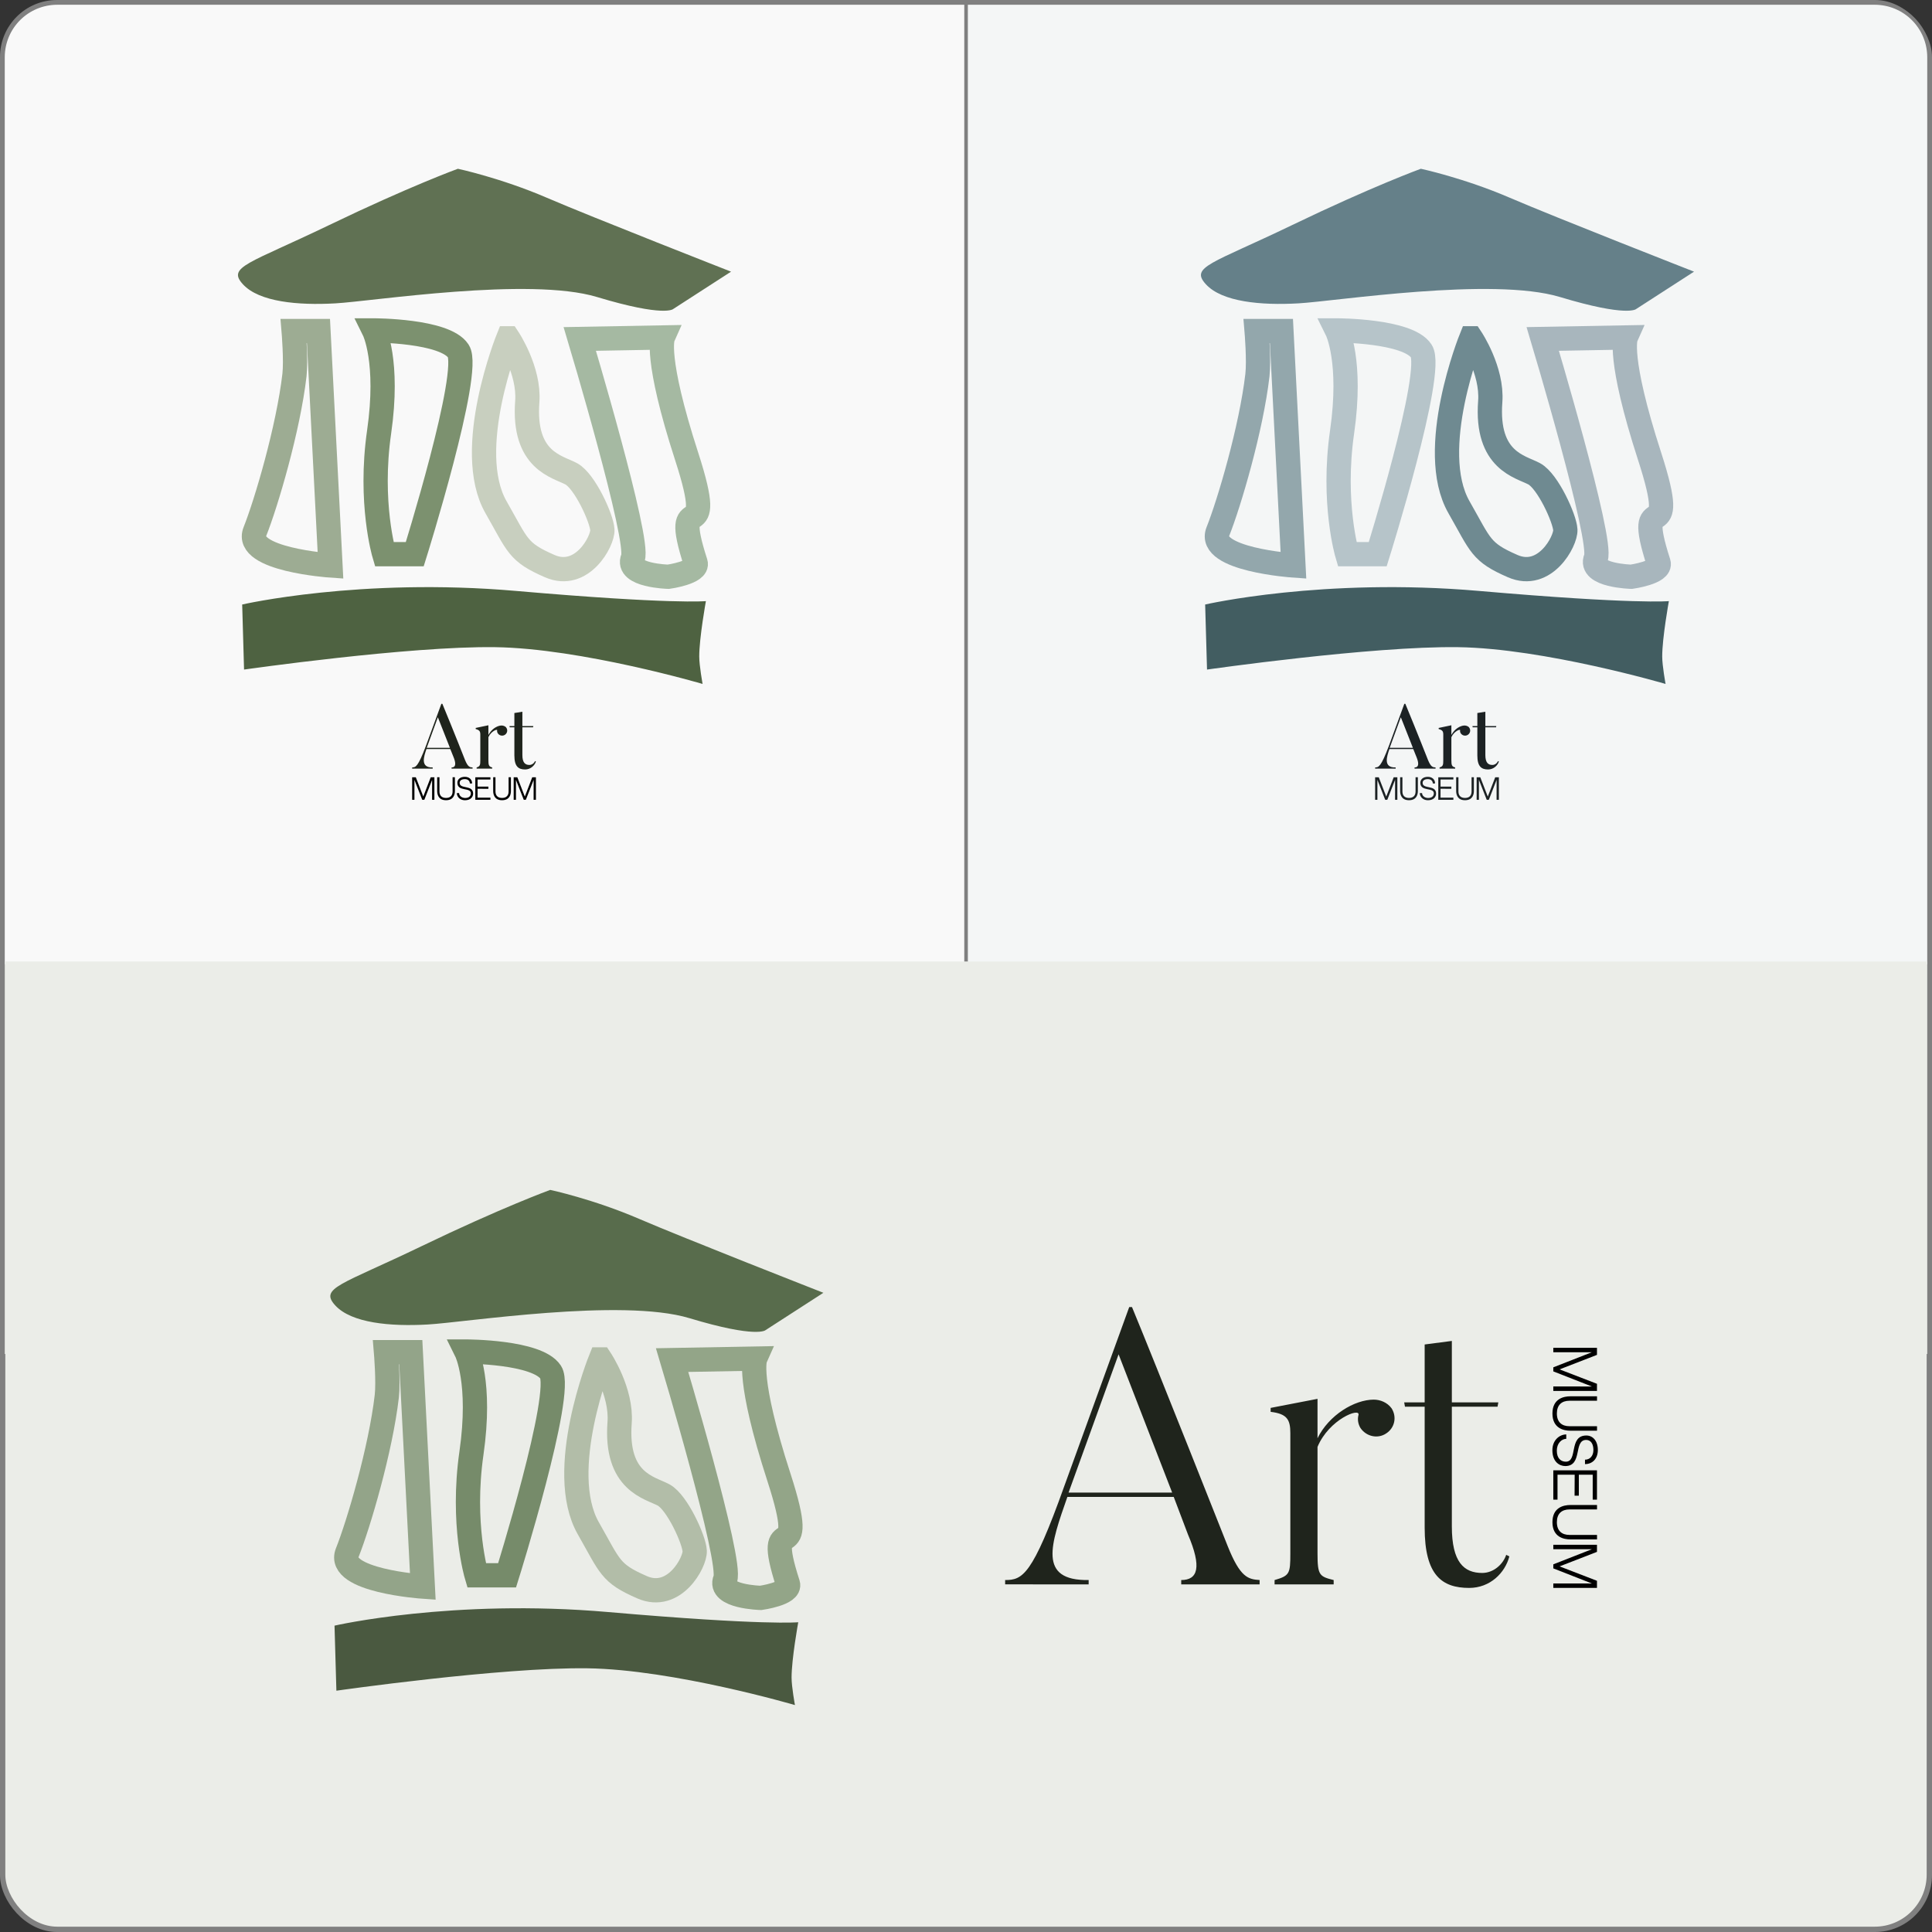 <?xml version="1.0" encoding="UTF-8" standalone="no"?>
<!-- Created with Inkscape (http://www.inkscape.org/) -->

<svg
   width="421.323mm"
   height="421.323mm"
   viewBox="0 0 421.323 421.323"
   version="1.1"
   id="svg1"
   inkscape:version="1.3 (0e150ed6c4, 2023-07-21)"
   sodipodi:docname="Portfolio_workPreviewElement_Museum.svg"
   xmlns:inkscape="http://www.inkscape.org/namespaces/inkscape"
   xmlns:sodipodi="http://sodipodi.sourceforge.net/DTD/sodipodi-0.dtd"
   xmlns="http://www.w3.org/2000/svg"
   xmlns:svg="http://www.w3.org/2000/svg">
  <rect x="0" y="0" width="421.323" height="421.323" fill="#333333" stroke="none"/>
  <sodipodi:namedview
     id="namedview1"
     pagecolor="#505050"
     bordercolor="#000000"
     borderopacity="1"
     inkscape:showpageshadow="0"
     inkscape:pageopacity="0"
     inkscape:pagecheckerboard="0"
     inkscape:deskcolor="#4c4c4c"
     inkscape:document-units="mm"
     borderlayer="false"
     inkscape:zoom="0.5"
     inkscape:cx="715"
     inkscape:cy="913"
     inkscape:window-width="1920"
     inkscape:window-height="1009"
     inkscape:window-x="-8"
     inkscape:window-y="-8"
     inkscape:window-maximized="1"
     inkscape:current-layer="layer1" />
  <defs
     id="defs1" />
  <g
     inkscape:label="Слой 1"
     inkscape:groupmode="layer"
     id="layer1"
     transform="translate(0.661,-31.42)">
    <rect
       style="fill:none;fill-opacity:1;stroke:#808080;stroke-width:1.323;stroke-linecap:round;stroke-linejoin:round;stroke-miterlimit:4.7;stroke-dasharray:none;stroke-opacity:1"
       id="rect1"
       width="420"
       height="420"
       x="0"
       y="32.082"
       ry="11.775"
       rx="11.775" />
    <path
       id="path7"
       style="fill:#f4f6f6;fill-opacity:1;stroke:#808080;stroke-width:0.75;stroke-linecap:round;stroke-linejoin:round;stroke-miterlimit:4.7;stroke-dasharray:none"
       d="M 210,32.082 V 106.079 242.082 H 408.154 420 V 230.236 106.079 43.927 c 0,-6.562 -5.283,-11.845 -11.846,-11.845 z" />
    <path
       id="rect14"
       style="fill:#f9f9f9;stroke:#808080;stroke-width:0.75;stroke-linecap:round;stroke-linejoin:round;stroke-miterlimit:4.7;stroke-dasharray:none"
       d="M 11.845,32.082 C 5.283,32.082 0,37.364 0,43.927 V 242.082 H 210 V 32.082 Z" />
    <rect
       style="fill:#ebede8;fill-opacity:1;stroke:#808080;stroke-width:1;stroke-linecap:round;stroke-linejoin:round;stroke-miterlimit:4.7;stroke-dasharray:none"
       id="rect2"
       width="420"
       height="210"
       x="0"
       y="242.082"
       ry="11.845"
       rx="11.845" />
    <rect
       style="fill:#ebede8;fill-opacity:1;stroke:none;stroke-width:2.646;stroke-linecap:round;stroke-linejoin:round;stroke-miterlimit:4.7;stroke-dasharray:none"
       id="rect8"
       width="419.245"
       height="85.593"
       x="0.38"
       y="241.098"
       ry="0"
       rx="0" />
    <g
       id="g19"
       transform="translate(2.305,-7.199)">
      <path
         style="fill:#4e6241;fill-opacity:1;stroke:none;stroke-width:2.646;stroke-linecap:butt;stroke-linejoin:miter;stroke-dasharray:none;stroke-opacity:1"
         d="m 49.85,170.449 c 0,0 25.665,-5.923 59.721,-2.961 34.056,2.961 41.404,2.221 41.404,2.221 0,0 -1.458,8.027 -1.453,12.085 0.002,2.007 0.732,5.976 0.732,5.976 0,0 -26.457,-7.758 -45.254,-8.02 -18.797,-0.262 -54.744,4.886 -54.744,4.886 z"
         id="path14"
         sodipodi:nodetypes="cscacscc" />
      <path
         style="fill:none;stroke:#9dac93;stroke-width:5.292;stroke-linecap:butt;stroke-linejoin:miter;stroke-dasharray:none;stroke-opacity:1"
         d="m 61.25,120.405 c -1.343,11.657 -6.183,28.022 -8.626,34.13 -2.443,6.108 16.479,7.401 16.479,7.401 l -2.618,-51.129 h -5.41 c 0,0 0.541,6.419 0.175,9.598 z"
         id="path15"
         sodipodi:nodetypes="asccca" />
      <path
         style="fill:none;stroke:#7c916f;stroke-width:5.292;stroke-linecap:butt;stroke-linejoin:miter;stroke-dasharray:none;stroke-opacity:1"
         d="m 78.6,110.676 c 0,0 3.332,6.718 1.111,22.142 -2.221,15.424 1.111,26.652 1.111,26.652 h 6.663 c 0,0 12.462,-39.801 9.501,-44.297 -2.961,-4.497 -18.385,-4.497 -18.385,-4.497 z"
         id="path16" />
      <path
         style="fill:none;stroke:#c8cfbf;stroke-width:5.292;stroke-linecap:butt;stroke-linejoin:miter;stroke-dasharray:none;stroke-opacity:1"
         d="m 107.855,112.394 c 0,0 -9.81,24.31 -2.653,36.834 4.819,8.434 4.689,9.782 11.722,12.85 7.033,3.068 11.599,-5.446 11.475,-7.914 -0.123,-2.468 -3.825,-10.612 -6.786,-12.216 -2.961,-1.604 -10.567,-2.783 -9.592,-15.764 0.508,-6.772 -4.166,-13.79 -4.166,-13.79 z"
         id="path17"
         sodipodi:nodetypes="csssssc" />
      <path
         style="fill:none;stroke:#a5b9a2;stroke-width:5.292;stroke-linecap:butt;stroke-linejoin:miter;stroke-dasharray:none;stroke-opacity:1"
         d="m 123.473,112.539 c 0,0 13.179,43.969 11.575,47.794 -1.604,3.825 7.744,4.063 7.744,4.063 0,0 6.618,-0.931 5.935,-3.048 -5.831,-18.05 5.19,-1.16 -1.956,-23.226 -7.033,-21.717 -5.182,-25.912 -5.182,-25.912 z"
         id="path18"
         sodipodi:nodetypes="cscsscc" />
      <path
         style="fill:#607153;fill-opacity:1;stroke:none;stroke-width:2.646;stroke-linecap:butt;stroke-linejoin:miter;stroke-dasharray:none;stroke-opacity:1"
         d="m 96.885,75.424 c 0,0 -10.564,3.842 -28.099,12.294 -17.535,8.452 -22.303,9.067 -18.765,12.909 3.538,3.842 11.997,4.61 20.15,4.149 8.152,-0.461 42.299,-5.84 57.065,-1.383 14.766,4.457 16.612,2.612 16.612,2.612 l 12.613,-8.145 c 0,0 -30.225,-11.833 -40.223,-16.136 -9.998,-4.303 -19.351,-6.301 -19.351,-6.301 z"
         id="path19"
         sodipodi:nodetypes="cssssccsc" />
    </g>
    <path
       style="fill:#425d61;fill-opacity:1;stroke:none;stroke-width:2.646;stroke-linecap:butt;stroke-linejoin:miter;stroke-dasharray:none;stroke-opacity:1"
       d="m 262.155,163.25 c 0,0 25.665,-5.923 59.721,-2.961 34.056,2.961 41.404,2.221 41.404,2.221 0,0 -1.458,8.027 -1.453,12.085 0.002,2.007 0.732,5.976 0.732,5.976 0,0 -26.457,-7.758 -45.254,-8.02 -18.797,-0.262 -54.744,4.886 -54.744,4.886 z"
       id="path1"
       sodipodi:nodetypes="cscacscc" />
    <path
       style="fill:none;stroke:#93a7ac;stroke-width:5.292;stroke-linecap:butt;stroke-linejoin:miter;stroke-dasharray:none;stroke-opacity:1"
       d="m 273.555,113.206 c -1.343,11.657 -6.183,28.022 -8.626,34.13 -2.443,6.108 16.479,7.401 16.479,7.401 l -2.618,-51.129 h -5.41 c 0,0 0.541,6.419 0.175,9.598 z"
       id="path2"
       sodipodi:nodetypes="asccca" />
    <path
       style="fill:none;stroke:#b6c4c9;stroke-width:5.292;stroke-linecap:butt;stroke-linejoin:miter;stroke-dasharray:none;stroke-opacity:1"
       d="m 290.905,103.476 c 0,0 3.332,6.718 1.111,22.142 -2.221,15.424 1.111,26.652 1.111,26.652 h 6.663 c 0,0 12.462,-39.801 9.501,-44.297 -2.961,-4.497 -18.385,-4.497 -18.385,-4.497 z"
       id="path3" />
    <path
       style="fill:none;stroke:#6f8a91;stroke-width:5.292;stroke-linecap:butt;stroke-linejoin:miter;stroke-dasharray:none;stroke-opacity:1"
       d="m 320.159,105.195 c 0,0 -9.81,24.31 -2.653,36.834 4.819,8.434 4.689,9.782 11.722,12.85 7.033,3.068 11.599,-5.446 11.475,-7.914 -0.123,-2.468 -3.825,-10.612 -6.786,-12.216 -2.961,-1.604 -10.567,-2.783 -9.592,-15.764 0.508,-6.772 -4.166,-13.79 -4.166,-13.79 z"
       id="path4"
       sodipodi:nodetypes="csssssc" />
    <path
       style="fill:none;stroke:#a8b6bd;stroke-width:5.292;stroke-linecap:butt;stroke-linejoin:miter;stroke-dasharray:none;stroke-opacity:1"
       d="m 335.778,105.339 c 0,0 13.179,43.969 11.575,47.794 -1.604,3.825 7.744,4.063 7.744,4.063 0,0 6.618,-0.931 5.935,-3.048 -5.831,-18.05 5.19,-1.16 -1.956,-23.226 -7.033,-21.717 -5.182,-25.912 -5.182,-25.912 z"
       id="path5"
       sodipodi:nodetypes="cscsscc" />
    <path
       style="fill:#658089;fill-opacity:1;stroke:none;stroke-width:2.646;stroke-linecap:butt;stroke-linejoin:miter;stroke-dasharray:none;stroke-opacity:1"
       d="m 309.19,68.225 c 0,0 -10.564,3.842 -28.099,12.294 -17.535,8.452 -22.303,9.067 -18.765,12.909 3.538,3.842 11.997,4.61 20.15,4.149 8.152,-0.461 42.299,-5.84 57.065,-1.383 14.766,4.457 16.612,2.612 16.612,2.612 l 12.613,-8.145 c 0,0 -30.225,-11.833 -40.223,-16.136 -9.998,-4.303 -19.351,-6.301 -19.351,-6.301 z"
       id="path6"
       sodipodi:nodetypes="cssssccsc" />
    <path
       d="m 92.396,194.502 2.43,-6.666 2.63,6.666 z m 10,4.277 c -0.562,-0.04 -0.984,-0.02 -1.647,-1.626 0,0 -2.49,-6.345 -4.94,-12.248 h -0.221 l -3.353,9.136 c -1.747,4.638 -2.249,4.719 -3.012,4.739 v 0.261 h 4.478 v -0.261 c -2.791,0.08 -1.908,-2.41 -1.365,-4.016 h 5.201 l 0.703,1.747 c 0.462,1.124 0.663,2.269 -0.422,2.269 v 0.261 h 4.578 z m 6.144,-9.136 c -0.803,0.1 -1.948,0.683 -2.691,2.048 v -2.108 l -2.771,0.582 v 0.241 c 0.823,0.221 1.004,0.502 1.004,1.205 v 5.562 c 0,1.044 -0.04,1.385 -0.803,1.606 v 0.261 h 3.393 v -0.261 c -0.723,-0.181 -0.823,-0.482 -0.823,-1.606 v -5 c 0.622,-1.345 1.968,-1.827 1.908,-1.486 -0.06,0.261 0.04,0.542 0.221,0.763 0.422,0.482 1.104,0.522 1.566,0.141 0.482,-0.402 0.542,-1.084 0.141,-1.566 -0.281,-0.321 -0.783,-0.422 -1.145,-0.382 z m 7.47,7.751 c -0.161,0.422 -0.643,0.843 -1.225,0.843 -0.944,0 -1.526,-0.542 -1.526,-2.149 v -6.064 h 2.329 l 0.06,-0.261 h -2.389 v -3.132 l -1.747,0.281 v 2.851 h -1.064 l 0.04,0.261 h 1.024 v 6.124 c 0,2.43 0.883,3.072 2.349,3.072 1.165,0 2.068,-0.843 2.349,-1.727 z"
       id="text19"
       style="font-size:20.079px;line-height:1;font-family:Butler;-inkscape-font-specification:Butler;fill:#1f241c;stroke-width:0.265"
       aria-label="Art" />
    <path
       d="m 302.397,194.502 2.43,-6.666 2.63,6.666 z m 10,4.277 c -0.562,-0.04 -0.984,-0.02 -1.647,-1.626 0,0 -2.49,-6.345 -4.94,-12.248 h -0.221 l -3.353,9.136 c -1.747,4.638 -2.249,4.719 -3.012,4.739 v 0.261 h 4.478 v -0.261 c -2.791,0.08 -1.908,-2.41 -1.365,-4.016 h 5.201 l 0.703,1.747 c 0.462,1.124 0.663,2.269 -0.422,2.269 v 0.261 h 4.578 z m 6.144,-9.136 c -0.803,0.1 -1.948,0.683 -2.691,2.048 v -2.108 l -2.771,0.582 v 0.241 c 0.823,0.221 1.004,0.502 1.004,1.205 v 5.562 c 0,1.044 -0.04,1.385 -0.803,1.606 v 0.261 h 3.393 v -0.261 c -0.723,-0.181 -0.823,-0.482 -0.823,-1.606 v -5 c 0.622,-1.345 1.968,-1.827 1.908,-1.486 -0.06,0.261 0.04,0.542 0.221,0.763 0.422,0.482 1.104,0.522 1.566,0.141 0.482,-0.402 0.542,-1.084 0.141,-1.566 -0.281,-0.321 -0.783,-0.422 -1.145,-0.382 z m 7.47,7.751 c -0.161,0.422 -0.643,0.843 -1.225,0.843 -0.944,0 -1.526,-0.542 -1.526,-2.149 v -6.064 h 2.329 l 0.06,-0.261 h -2.389 v -3.132 l -1.747,0.281 v 2.851 h -1.064 l 0.04,0.261 h 1.024 v 6.124 c 0,2.43 0.883,3.072 2.349,3.072 1.165,0 2.068,-0.843 2.349,-1.727 z"
       id="text6"
       style="font-size:20.079px;line-height:1;font-family:Butler;-inkscape-font-specification:Butler;fill:#1c2224;stroke-width:0.265"
       aria-label="Art" />
    <path
       d="m 91.42,205.835 h 0.455 l 1.698,-4.337 -0.006,4.337 h 0.503 v -4.907 h -0.801 l -1.62,4.204 -1.632,-4.204 h -0.795 v 4.907 h 0.497 v -4.337 z m 6.618,-1.814 c 0,0.867 -0.473,1.413 -1.432,1.413 -0.952,0 -1.432,-0.54 -1.432,-1.413 v -3.1 h -0.497 v 3.009 c 0,0.692 0.237,2.002 1.929,2.002 1.698,0 1.935,-1.31 1.935,-2.002 v -3.009 h -0.503 z m 1.541,-1.88 c 0,-0.534 0.467,-0.813 1.134,-0.813 0.679,0 1.086,0.406 1.086,0.946 h 0.497 c 0,-0.843 -0.607,-1.444 -1.583,-1.444 -1.043,0 -1.632,0.57 -1.632,1.292 0,2.008 2.942,0.922 2.942,2.305 0,0.516 -0.334,1.013 -1.237,1.013 -0.837,0 -1.328,-0.546 -1.328,-1.062 h -0.497 c 0,0.716 0.601,1.559 1.777,1.559 1.322,0 1.777,-0.813 1.777,-1.45 0,-1.984 -2.936,-0.892 -2.936,-2.347 z m 3.906,-0.734 h 2.802 v -0.479 h -3.294 v 4.907 h 3.294 v -0.473 h -2.802 v -1.929 l 2.36,0.012 v -0.479 h -2.36 z m 6.769,2.614 c 0,0.867 -0.473,1.413 -1.432,1.413 -0.952,0 -1.432,-0.54 -1.432,-1.413 v -3.1 h -0.497 v 3.009 c 0,0.692 0.237,2.002 1.929,2.002 1.698,0 1.935,-1.31 1.935,-2.002 v -3.009 h -0.503 z m 3.306,1.814 h 0.455 l 1.698,-4.337 -0.006,4.337 h 0.503 v -4.907 h -0.801 l -1.62,4.204 -1.632,-4.204 h -0.795 v 4.907 h 0.497 v -4.337 z"
       id="text20"
       style="font-size:6.066px;line-height:1;font-family:'Neutral Face';-inkscape-font-specification:'Neutral Face';stroke-width:0.265"
       aria-label="MUSEUM" />
    <g
       id="g20"
       transform="translate(20.136,12.684)">
      <path
         style="fill:#4a5940;fill-opacity:1;stroke:none;stroke-width:2.646;stroke-linecap:butt;stroke-linejoin:miter;stroke-dasharray:none;stroke-opacity:1"
         d="m 52.155,373.25 c 0,0 25.665,-5.923 59.721,-2.961 34.056,2.961 41.404,2.221 41.404,2.221 0,0 -1.458,8.027 -1.453,12.085 0.002,2.007 0.732,5.976 0.732,5.976 0,0 -26.457,-7.758 -45.254,-8.02 -18.797,-0.262 -54.744,4.886 -54.744,4.886 z"
         id="path8"
         sodipodi:nodetypes="cscacscc" />
      <path
         style="fill:none;stroke:#93a489;stroke-width:5.292;stroke-linecap:butt;stroke-linejoin:miter;stroke-dasharray:none;stroke-opacity:1"
         d="m 63.555,323.206 c -1.343,11.657 -6.183,28.022 -8.626,34.13 -2.443,6.108 16.479,7.401 16.479,7.401 l -2.618,-51.129 h -5.41 c 0,0 0.541,6.419 0.175,9.598 z"
         id="path9"
         sodipodi:nodetypes="asccca" />
      <path
         style="fill:none;stroke:#768b6a;stroke-width:5.292;stroke-linecap:butt;stroke-linejoin:miter;stroke-dasharray:none;stroke-opacity:1"
         d="m 80.905,313.476 c 0,0 3.332,6.718 1.111,22.142 -2.221,15.424 1.111,26.652 1.111,26.652 h 6.663 c 0,0 12.462,-39.801 9.501,-44.297 -2.961,-4.497 -18.385,-4.497 -18.385,-4.497 z"
         id="path10" />
      <path
         style="fill:none;stroke:#b2bda8;stroke-width:5.292;stroke-linecap:butt;stroke-linejoin:miter;stroke-dasharray:none;stroke-opacity:1"
         d="m 110.159,315.195 c 0,0 -9.81,24.31 -2.653,36.834 4.819,8.434 4.689,9.782 11.722,12.85 7.033,3.068 11.599,-5.446 11.475,-7.914 -0.123,-2.468 -3.825,-10.612 -6.786,-12.216 -2.961,-1.604 -10.567,-2.783 -9.592,-15.764 0.508,-6.772 -4.166,-13.79 -4.166,-13.79 z"
         id="path11"
         sodipodi:nodetypes="csssssc" />
      <path
         style="fill:none;stroke:#93a588;stroke-width:5.292;stroke-linecap:butt;stroke-linejoin:miter;stroke-dasharray:none;stroke-opacity:1"
         d="m 125.778,315.339 c 0,0 13.179,43.969 11.575,47.794 -1.604,3.825 7.744,4.063 7.744,4.063 0,0 6.618,-0.931 5.935,-3.048 -5.831,-18.05 5.19,-1.16 -1.956,-23.226 -7.033,-21.717 -5.182,-25.912 -5.182,-25.912 z"
         id="path12"
         sodipodi:nodetypes="cscsscc" />
      <path
         style="fill:#586c4c;fill-opacity:1;stroke:none;stroke-width:2.646;stroke-linecap:butt;stroke-linejoin:miter;stroke-dasharray:none;stroke-opacity:1"
         d="m 99.19,278.225 c 0,0 -10.564,3.842 -28.099,12.294 -17.535,8.452 -22.303,9.067 -18.765,12.909 3.538,3.842 11.997,4.61 20.15,4.149 8.152,-0.461 42.299,-5.84 57.065,-1.383 14.766,4.457 16.612,2.612 16.612,2.612 l 12.613,-8.145 c 0,0 -30.225,-11.833 -40.223,-16.136 -9.998,-4.303 -19.351,-6.301 -19.351,-6.301 z"
         id="path13"
         sodipodi:nodetypes="cssssccsc" />
    </g>
    <path
       style="font-weight:300;font-size:85.905px;line-height:1;font-family:Butler;-inkscape-font-specification:'Butler Light';fill:#1f241c;stroke-width:0.265"
       d="m 232.366,356.918 10.91,-30.153 11.683,30.153 z m 41.664,19.071 c -2.491,-0.172 -4.209,-0.515 -6.958,-7.388 0,0 -15.635,-39.516 -20.875,-52.144 h -0.601 l -14.174,39.087 c -6.958,19.5 -9.106,20.445 -12.886,20.445 v 0.945 H 236.747 v -0.945 c -11.168,0.172 -8.247,-7.817 -4.639,-18.126 h 23.194 l 3.093,8.161 c 3.093,7.216 2.148,9.965 -1.46,9.965 v 0.945 h 17.095 z m 24.912,-39.344 c -4.209,0 -9.793,3.35 -12.284,8.419 v -8.59 l -10.223,1.976 v 0.859 c 3.608,0.43 4.295,1.718 4.295,4.639 v 26.287 c 0,4.381 -0.172,4.811 -3.436,5.756 v 0.945 h 12.886 v -0.945 c -3.093,-0.773 -3.522,-1.031 -3.522,-5.756 v -23.28 c 2.491,-6.013 9.364,-8.676 8.934,-6.958 -0.258,0.945 -0.086,1.976 0.43,2.835 1.289,1.89 3.78,2.405 5.584,1.203 1.89,-1.203 2.405,-3.608 1.203,-5.498 -0.945,-1.289 -2.491,-1.89 -3.866,-1.89 z m 28.864,33.847 c -0.687,2.062 -2.749,3.952 -5.24,3.952 -3.952,0 -6.615,-2.319 -6.615,-10.137 v -26.115 h 9.965 l 0.172,-0.945 h -10.137 v -13.401 l -5.927,0.773 v 12.628 h -4.467 l 0.172,0.945 h 4.295 v 26.373 c 0,10.394 3.78,13.143 9.707,13.143 4.553,0 7.817,-3.264 8.762,-6.872 z"
       id="text13"
       aria-label="Art" />
    <path
       d="m 338.078,329.603 v 0.883 l 8.415,3.296 -8.415,-0.012 v 0.977 h 9.522 v -1.554 l -8.156,-3.143 8.156,-3.166 v -1.542 h -9.522 v 0.965 h 8.415 z m 3.519,12.841 c -1.683,0 -2.742,-0.918 -2.742,-2.778 0,-1.848 1.048,-2.778 2.742,-2.778 h 6.014 v -0.965 h -5.838 c -1.342,0 -3.884,0.459 -3.884,3.743 0,3.296 2.542,3.755 3.884,3.755 h 5.838 v -0.977 z m 3.649,2.99 c 1.036,0 1.577,0.906 1.577,2.201 0,1.318 -0.789,2.107 -1.836,2.107 v 0.965 c 1.636,0 2.801,-1.177 2.801,-3.072 0,-2.024 -1.106,-3.166 -2.507,-3.166 -3.896,0 -1.789,5.708 -4.473,5.708 -1,0 -1.966,-0.647 -1.966,-2.401 0,-1.624 1.059,-2.578 2.06,-2.578 v -0.965 c -1.389,0 -3.025,1.165 -3.025,3.449 0,2.566 1.577,3.449 2.813,3.449 3.849,0 1.73,-5.697 4.555,-5.697 z m 1.424,7.58 v 5.438 h 0.93 v -6.391 h -9.522 v 6.391 h 0.918 v -5.438 h 3.743 l -0.024,4.578 h 0.93 v -4.578 z m -5.073,13.135 c -1.683,0 -2.742,-0.918 -2.742,-2.778 0,-1.848 1.048,-2.778 2.742,-2.778 h 6.014 v -0.965 h -5.838 c -1.342,0 -3.884,0.459 -3.884,3.743 0,3.296 2.542,3.755 3.884,3.755 h 5.838 v -0.977 z m -3.519,6.415 v 0.883 l 8.415,3.296 -8.415,-0.012 v 0.977 h 9.522 v -1.554 l -8.156,-3.143 8.156,-3.166 v -1.542 h -9.522 v 0.965 h 8.415 z"
       id="text14"
       style="font-size:13.767px;line-height:1;font-family:'Neutral Face';-inkscape-font-specification:'Neutral Face';stroke-width:0.265"
       aria-label="MUSEUM" />
    <path
       d="m 301.42,205.835 h 0.455 l 1.698,-4.337 -0.006,4.337 h 0.503 v -4.907 h -0.801 l -1.62,4.204 -1.632,-4.204 h -0.795 v 4.907 h 0.497 v -4.337 z m 6.618,-1.814 c 0,0.867 -0.473,1.413 -1.432,1.413 -0.952,0 -1.432,-0.54 -1.432,-1.413 v -3.1 h -0.497 v 3.009 c 0,0.692 0.237,2.002 1.929,2.002 1.698,0 1.935,-1.31 1.935,-2.002 v -3.009 h -0.503 z m 1.541,-1.88 c 0,-0.534 0.467,-0.813 1.134,-0.813 0.679,0 1.086,0.406 1.086,0.946 h 0.497 c 0,-0.843 -0.607,-1.444 -1.583,-1.444 -1.043,0 -1.632,0.57 -1.632,1.292 0,2.008 2.942,0.922 2.942,2.305 0,0.516 -0.334,1.013 -1.237,1.013 -0.837,0 -1.328,-0.546 -1.328,-1.062 h -0.497 c 0,0.716 0.601,1.559 1.777,1.559 1.322,0 1.777,-0.813 1.777,-1.45 0,-1.984 -2.936,-0.892 -2.936,-2.347 z m 3.906,-0.734 h 2.802 v -0.479 h -3.294 v 4.907 h 3.294 v -0.473 h -2.802 v -1.929 l 2.36,0.012 v -0.479 h -2.36 z m 6.769,2.614 c 0,0.867 -0.473,1.413 -1.432,1.413 -0.952,0 -1.432,-0.54 -1.432,-1.413 v -3.1 h -0.497 v 3.009 c 0,0.692 0.237,2.002 1.929,2.002 1.698,0 1.935,-1.31 1.935,-2.002 v -3.009 h -0.503 z m 3.306,1.814 h 0.455 l 1.698,-4.337 -0.006,4.337 h 0.503 v -4.907 h -0.801 l -1.62,4.204 -1.632,-4.204 h -0.795 v 4.907 h 0.497 v -4.337 z"
       id="text7"
       style="font-size:6.066px;line-height:1;font-family:'Neutral Face';-inkscape-font-specification:'Neutral Face';fill:#1c2224;stroke-width:0.265"
       aria-label="MUSEUM" />
  </g>
</svg>
